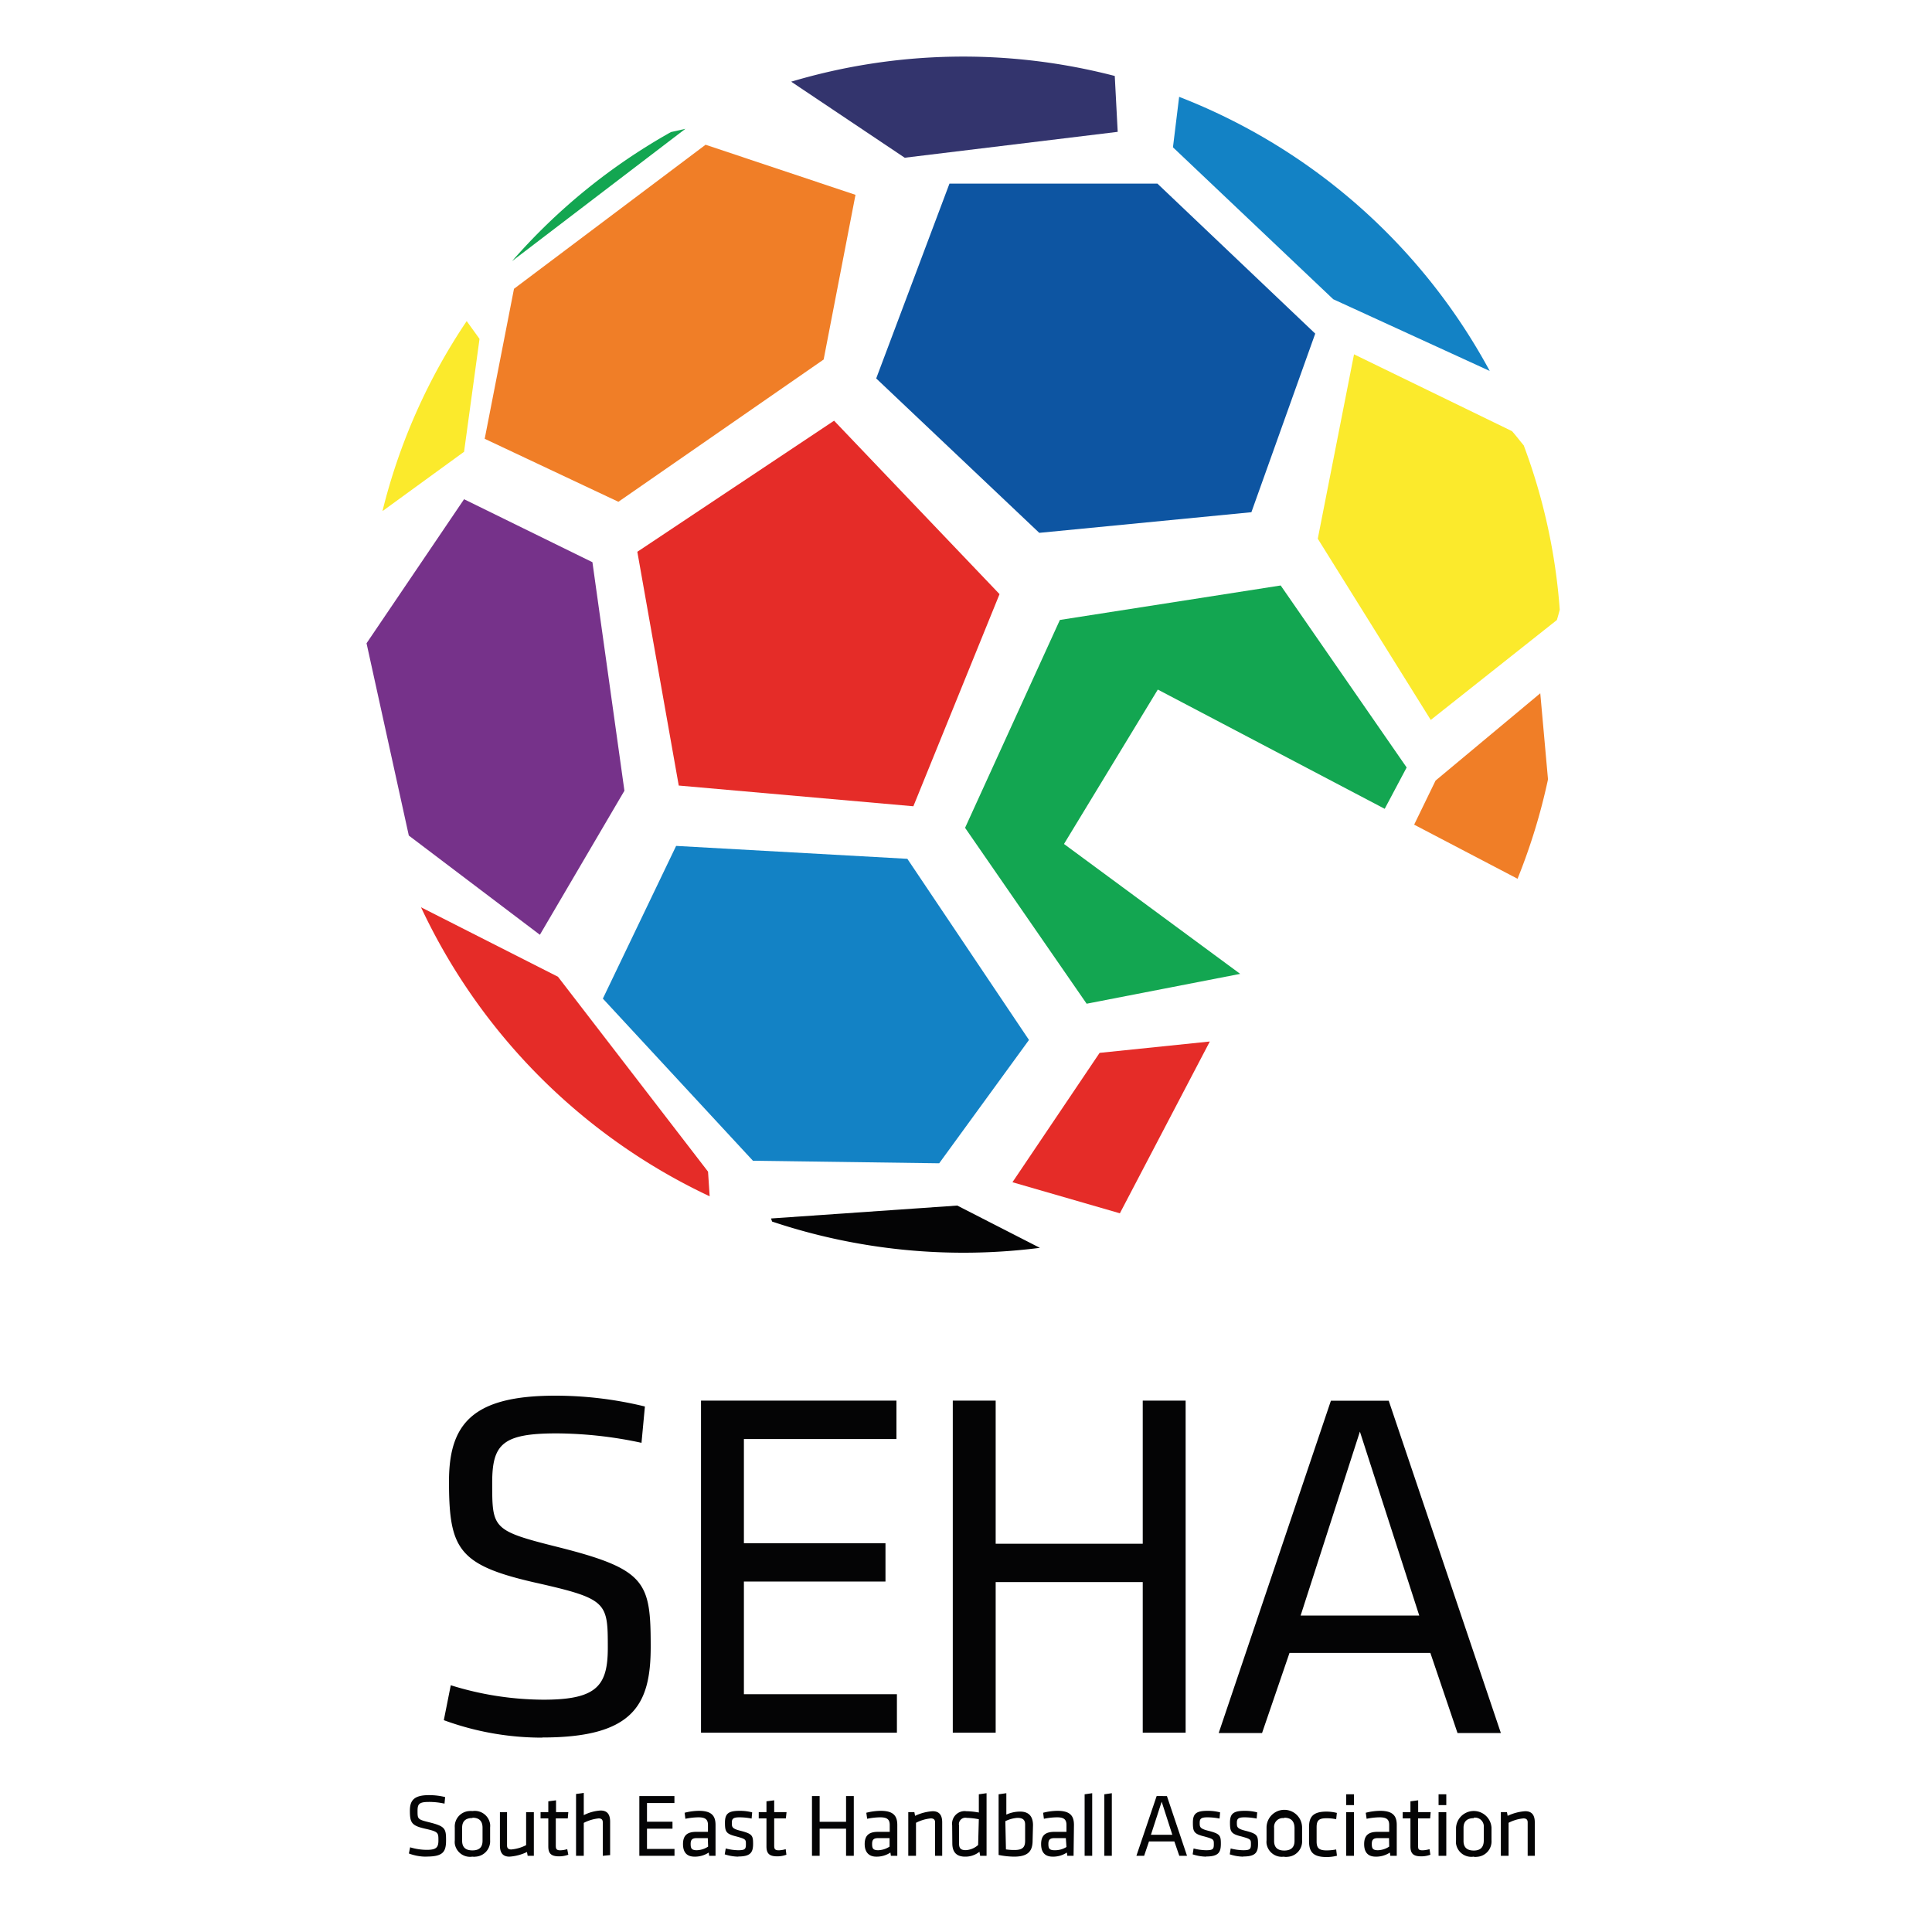 <svg id="Layer_1" data-name="Layer 1" xmlns="http://www.w3.org/2000/svg" viewBox="0 0 250 250"><defs><style>.cls-1{fill:#040405;}.cls-2{fill:#76328a;}.cls-3{fill:#e52c28;}.cls-4{fill:#fbea2c;}.cls-5{fill:#1382c5;}.cls-6{fill:#33346d;}.cls-7{fill:#0d55a2;}.cls-8{fill:#f07e27;}.cls-9{fill:#13a651;}</style></defs><path class="cls-1" d="M55.21,240.25a6.27,6.27,0,0,1-2.3-.41l.16-.8a7.54,7.54,0,0,0,2.16.33c1.24,0,1.5-.33,1.5-1.21,0-1,0-1.13-1.6-1.5-1.87-.41-2.09-.77-2.09-2.37,0-1.34.56-2,2.47-2a8.6,8.6,0,0,1,2.09.25l-.08.85a9,9,0,0,0-2-.22c-1.26,0-1.49.25-1.49,1.14,0,1.08,0,1.12,1.53,1.5,2.05.51,2.16.82,2.16,2.32s-.39,2.11-2.52,2.11"/><path class="cls-1" d="M61.13,240.25a2,2,0,0,1-2.28-1.67,2.26,2.26,0,0,1,0-.45v-1.64a2,2,0,0,1,1.85-2.14,2.26,2.26,0,0,1,.45,0,2,2,0,0,1,2.27,1.69,2.07,2.07,0,0,1,0,.43v1.64a2,2,0,0,1-1.86,2.14,1.54,1.54,0,0,1-.43,0m0-5c-.89,0-1.33.43-1.33,1.25v1.7c0,.83.44,1.24,1.33,1.24s1.31-.41,1.31-1.24v-1.7C62.44,235.64,62,235.21,61.13,235.21Z"/><path class="cls-1" d="M65.61,234.49v4.31c0,.37.19.52.55.52a5.18,5.18,0,0,0,1.92-.56v-4.27h1v5.65h-.8l-.09-.49a6.17,6.17,0,0,1-2.27.6c-.9,0-1.23-.56-1.23-1.44v-4.32Z"/><path class="cls-1" d="M73.54,240a3.47,3.47,0,0,1-1.19.21c-1,0-1.4-.34-1.4-1.28V235.3h-1v-.81h1v-1.4l1-.13v1.53h1.59l-.07.81H71.92v3.5c0,.42.06.63.58.63a3.39,3.39,0,0,0,.9-.15Z"/><path class="cls-1" d="M78,240.14v-4.32c0-.37-.18-.52-.54-.52a5.41,5.41,0,0,0-1.92.58v4.26h-1v-8l1-.14v2.88a5.55,5.55,0,0,1,2.18-.6c.91,0,1.23.57,1.23,1.44v4.33Z"/><polygon class="cls-1" points="82.73 232.41 87.27 232.41 87.27 233.31 83.72 233.31 83.72 235.73 87.02 235.73 87.02 236.63 83.72 236.63 83.72 239.25 87.28 239.25 87.28 240.14 82.73 240.14 82.73 232.41"/><path class="cls-1" d="M92.59,240.14h-.82l-.06-.42a3.24,3.24,0,0,1-1.84.53c-1.05,0-1.49-.63-1.49-1.62,0-1.17.59-1.59,1.72-1.59h1.51v-.88c0-.71-.32-1-1.23-1a8.84,8.84,0,0,0-1.69.19l-.1-.78a7.7,7.7,0,0,1,1.85-.25c1.61,0,2.15.62,2.15,1.83Zm-1-2.29H90.19c-.6,0-.82.19-.82.75s.1.82.8.82a2.81,2.81,0,0,0,1.46-.47Z"/><path class="cls-1" d="M95.58,240.25a5.81,5.81,0,0,1-1.8-.3l.13-.76a6.66,6.66,0,0,0,1.61.23c.89,0,1-.16,1-.77s0-.67-1.18-1c-1.41-.34-1.53-.63-1.53-1.81s.47-1.52,1.92-1.52a6.16,6.16,0,0,1,1.6.2l-.07.8a8.18,8.18,0,0,0-1.56-.16c-.85,0-1,.2-1,.71s0,.74,1,1c1.62.41,1.75.6,1.75,1.72s-.34,1.64-1.92,1.64"/><path class="cls-1" d="M101.76,240a3.41,3.41,0,0,1-1.18.21c-1,0-1.4-.34-1.4-1.28V235.3h-1v-.81h1v-1.4l1-.13v1.53h1.6l-.09.81h-1.51v3.5c0,.42.06.63.59.63a3.39,3.39,0,0,0,.9-.15Z"/><polygon class="cls-1" points="109.48 240.14 109.48 236.63 106.06 236.63 106.06 240.14 105.07 240.14 105.07 232.41 106.06 232.41 106.06 235.74 109.48 235.74 109.48 232.41 110.48 232.41 110.48 240.14 109.48 240.14"/><path class="cls-1" d="M116.11,240.14h-.83l-.06-.42a3.21,3.21,0,0,1-1.83.53c-1,0-1.5-.63-1.5-1.62,0-1.17.6-1.59,1.73-1.59h1.51v-.88c0-.71-.31-1-1.23-1a8.75,8.75,0,0,0-1.69.19l-.11-.78a7.79,7.79,0,0,1,1.86-.25c1.61,0,2.15.62,2.15,1.83Zm-1-2.29h-1.44c-.61,0-.82.19-.82.75s.1.82.8.82a2.84,2.84,0,0,0,1.46-.47Z"/><path class="cls-1" d="M121,240.14v-4.32c0-.37-.2-.52-.55-.52a5.2,5.2,0,0,0-1.92.57v4.27h-1v-5.65h.79l.09.48a6.22,6.22,0,0,1,2.28-.6c.9,0,1.23.57,1.23,1.44v4.33Z"/><path class="cls-1" d="M123.21,236.21a1.64,1.64,0,0,1,1.39-1.84,1.62,1.62,0,0,1,.44,0,9.78,9.78,0,0,1,1.62.17v-2.36l1-.14v8.1h-.83l-.09-.52a2.91,2.91,0,0,1-1.86.63c-1.11,0-1.65-.59-1.65-1.72Zm3.45-.8a9.21,9.21,0,0,0-1.56-.18.84.84,0,0,0-1,1v2.32c0,.57.18.86.87.86a2.59,2.59,0,0,0,1.6-.67Z"/><path class="cls-1" d="M133.62,238.14c0,1.29-.47,2.11-2.4,2.11a10.5,10.5,0,0,1-2-.22v-7.85l1-.14v2.77a4.24,4.24,0,0,1,1.79-.39c1.17,0,1.66.68,1.66,1.76Zm-3.45,1.17a6.91,6.91,0,0,0,1.11.08c1.15,0,1.37-.46,1.37-1.22V236.1c0-.58-.26-.87-1-.87a4.27,4.27,0,0,0-1.56.43Z"/><path class="cls-1" d="M138.92,240.14h-.81l-.06-.42a3.21,3.21,0,0,1-1.83.53c-1.06,0-1.5-.63-1.5-1.62,0-1.17.59-1.59,1.73-1.59H138v-.88c0-.71-.31-1-1.22-1a8.77,8.77,0,0,0-1.7.19l-.1-.78a7.77,7.77,0,0,1,1.85-.25c1.62,0,2.14.62,2.14,1.83Zm-1-2.29h-1.44c-.6,0-.82.19-.82.75s.1.82.8.82A2.78,2.78,0,0,0,138,239Z"/><polygon class="cls-1" points="140.35 240.14 140.35 232.18 141.33 232.04 141.33 240.14 140.35 240.14"/><polygon class="cls-1" points="142.9 240.14 142.9 232.18 143.87 232.04 143.87 240.14 142.9 240.14"/><path class="cls-1" d="M153.6,240.14h-1l-.64-1.86h-3.28l-.63,1.86h-1l2.62-7.73H151Zm-3.28-7-1.39,4.28h2.77Z"/><path class="cls-1" d="M156.12,240.25a5.74,5.74,0,0,1-1.79-.3l.12-.76a6.81,6.81,0,0,0,1.62.23c.89,0,1-.16,1-.77s0-.67-1.18-1c-1.41-.34-1.53-.63-1.53-1.81s.46-1.52,1.92-1.52a6.16,6.16,0,0,1,1.6.2l-.07.8a8.28,8.28,0,0,0-1.57-.16c-.84,0-1,.2-1,.71s0,.74,1,1c1.62.41,1.74.6,1.74,1.72s-.33,1.64-1.91,1.64"/><path class="cls-1" d="M160.92,240.25a5.74,5.74,0,0,1-1.79-.3l.12-.76a6.81,6.81,0,0,0,1.62.23c.89,0,1-.16,1-.77s0-.67-1.18-1c-1.41-.34-1.53-.63-1.53-1.81s.47-1.52,1.92-1.52a6.16,6.16,0,0,1,1.6.2l-.07.8a8.18,8.18,0,0,0-1.56-.16c-.84,0-1,.2-1,.71s0,.74,1,1c1.62.41,1.74.6,1.74,1.72s-.33,1.64-1.92,1.64"/><path class="cls-1" d="M166.16,240.25a2,2,0,0,1-2.27-1.69,2,2,0,0,1,0-.43v-1.64a2.3,2.3,0,0,1,4.6,0v1.64a2,2,0,0,1-1.87,2.14,1.64,1.64,0,0,1-.44,0m0-5a1.14,1.14,0,0,0-1.31,1.25v1.7c0,.83.44,1.24,1.31,1.24s1.33-.41,1.33-1.24v-1.7C167.49,235.64,167.05,235.21,166.16,235.21Z"/><path class="cls-1" d="M169.39,238.2v-1.78c0-1.29.49-2,2.26-2a5.53,5.53,0,0,1,1.34.17l-.09.82a5.67,5.67,0,0,0-1.24-.13c-1,0-1.29.28-1.29,1.16v1.85c0,.87.33,1.15,1.29,1.15a6.36,6.36,0,0,0,1.24-.12l.1.81a5.15,5.15,0,0,1-1.35.17c-1.82,0-2.26-.75-2.26-2.05"/><path class="cls-1" d="M174.2,233.58m1,0h-1v-1.4h1Zm-1,6.56h1m0,0h-1v-5.65h1Z"/><path class="cls-1" d="M180.74,240.14h-.83l-.06-.42a3.21,3.21,0,0,1-1.83.53c-1.06,0-1.5-.63-1.5-1.62,0-1.17.6-1.59,1.73-1.59h1.51v-.88c0-.71-.31-1-1.23-1a8.66,8.66,0,0,0-1.69.19l-.11-.78a7.79,7.79,0,0,1,1.86-.25c1.61,0,2.15.62,2.15,1.83Zm-1-2.29h-1.41c-.6,0-.82.19-.82.75s.1.82.8.82a2.77,2.77,0,0,0,1.45-.47Z"/><path class="cls-1" d="M185.09,240a3.37,3.37,0,0,1-1.18.21c-1,0-1.4-.34-1.4-1.28V235.3h-1v-.81h1v-1.4l1-.13v1.53h1.62l-.07.81H183.5v3.5c0,.42,0,.63.58.63a3.53,3.53,0,0,0,.9-.15Z"/><path class="cls-1" d="M186.15,233.58m1,0h-1v-1.4h1Zm-1,6.56h1m0,0h-1v-5.65h1Z"/><path class="cls-1" d="M190.7,240.25a2,2,0,0,1-2.29-1.68,1.61,1.61,0,0,1,0-.44v-1.64a2.3,2.3,0,0,1,4.59,0v1.64a2,2,0,0,1-1.86,2.14,1.54,1.54,0,0,1-.43,0m0-5c-.88,0-1.33.43-1.33,1.25v1.7c0,.83.45,1.24,1.33,1.24S192,239,192,238.16v-1.7A1.14,1.14,0,0,0,190.7,235.21Z"/><path class="cls-1" d="M197.68,240.14v-4.32c0-.37-.19-.52-.55-.52a5.2,5.2,0,0,0-1.92.57v4.27h-1v-5.65H195l.09.48a6.27,6.27,0,0,1,2.28-.6c.9,0,1.23.57,1.23,1.44v4.33Z"/><path class="cls-1" d="M70.17,224.85a36.9,36.9,0,0,1-12.74-2.26l.9-4.52a40.75,40.75,0,0,0,12,1.87c6.9,0,8.32-1.8,8.32-6.72,0-5.8-.06-6.31-8.9-8.32-10.4-2.31-11.65-4.31-11.65-13.22,0-7.47,3.1-11.08,13.74-11.08A48.87,48.87,0,0,1,83.45,182l-.44,4.7a53.12,53.12,0,0,0-11-1.22c-7,0-8.32,1.41-8.32,6.39,0,5.93,0,6.19,8.51,8.32,11.43,2.88,12,4.51,12,12.9,0,7.48-2.2,11.74-14,11.74"/><polygon class="cls-1" points="90.71 181.24 116 181.24 116 186.21 96.26 186.21 96.26 199.69 114.58 199.69 114.58 204.65 96.26 204.65 96.26 219.23 116.06 219.23 116.06 224.21 90.71 224.21 90.71 181.24"/><polygon class="cls-1" points="147.87 224.21 147.87 204.72 128.84 204.72 128.84 224.21 123.29 224.21 123.29 181.24 128.84 181.24 128.84 199.76 147.87 199.76 147.87 181.24 153.42 181.24 153.42 224.21 147.87 224.21"/><path class="cls-1" d="M194.21,224.25H188.6l-3.51-10.36H166.86l-3.55,10.36H157.7l14.52-43h7.48Zm-18.24-39-7.67,23.8h15.35Z"/><polygon class="cls-2" points="76.66 72.75 80.8 102.32 69.86 120.96 52.9 108.12 47.43 83.24 60.05 64.6 76.66 72.75"/><path class="cls-3" d="M54.46,117.39l17.74,9,19.42,25.22.21,3.19a77.78,77.78,0,0,1-37.37-37.44"/><path class="cls-4" d="M62.05,43.85l-2,14.61L49.49,66.14a77,77,0,0,1,10.9-24.59Z"/><path class="cls-4" d="M175.21,45.85l20.44,9.94c.54.6,1,1.23,1.52,1.84a76.41,76.41,0,0,1,4.66,21.26c-.11.45-.24.89-.37,1.34L185.14,93.16,170.52,69.71Z"/><path class="cls-5" d="M151.78,19.06l.8-6.53A77.6,77.6,0,0,1,192.77,48l-20.25-9.28Z"/><path class="cls-6" d="M117.07,20.41l-14.69-9.84a77.93,77.93,0,0,1,41.87-.74l.38,7.23Z"/><path class="cls-1" d="M99.77,157.67l24.1-1.67,10.69,5.47a78,78,0,0,1-34.65-3.4Z"/><polygon class="cls-3" points="129.34 76.88 118.19 104.33 87.83 101.65 82.47 71.4 107.93 54.44 129.34 76.88"/><polygon class="cls-7" points="134.48 68.95 113.38 48.97 122.86 23.76 149.77 23.76 170.19 43.17 161.93 66.28 134.48 68.95"/><polygon class="cls-8" points="106.58 46.52 80.02 64.93 62.72 56.78 66.51 37.37 91.3 18.73 110.7 25.21 106.58 46.52"/><polygon class="cls-5" points="133.15 134.57 121.53 150.53 97.43 150.2 78.01 129.22 87.49 109.46 117.41 111.13 133.15 134.57"/><path class="cls-8" d="M199.31,89.71l1,11.14a77.67,77.67,0,0,1-3.94,12.86l-13.38-7,2.77-5.7Z"/><polygon class="cls-9" points="137.15 80.22 165.72 75.76 182.02 99.31 179.18 104.66 149.82 89.23 137.68 109.21 160.48 126.02 140.61 129.88 124.88 107.12 137.15 80.22"/><polygon class="cls-3" points="144.91 157 131.01 152.98 142.29 136.24 156.55 134.77 144.91 157"/><path class="cls-9" d="M88.69,16.67,66.26,33.79a77.8,77.8,0,0,1,20.56-16.7Z"/></svg>